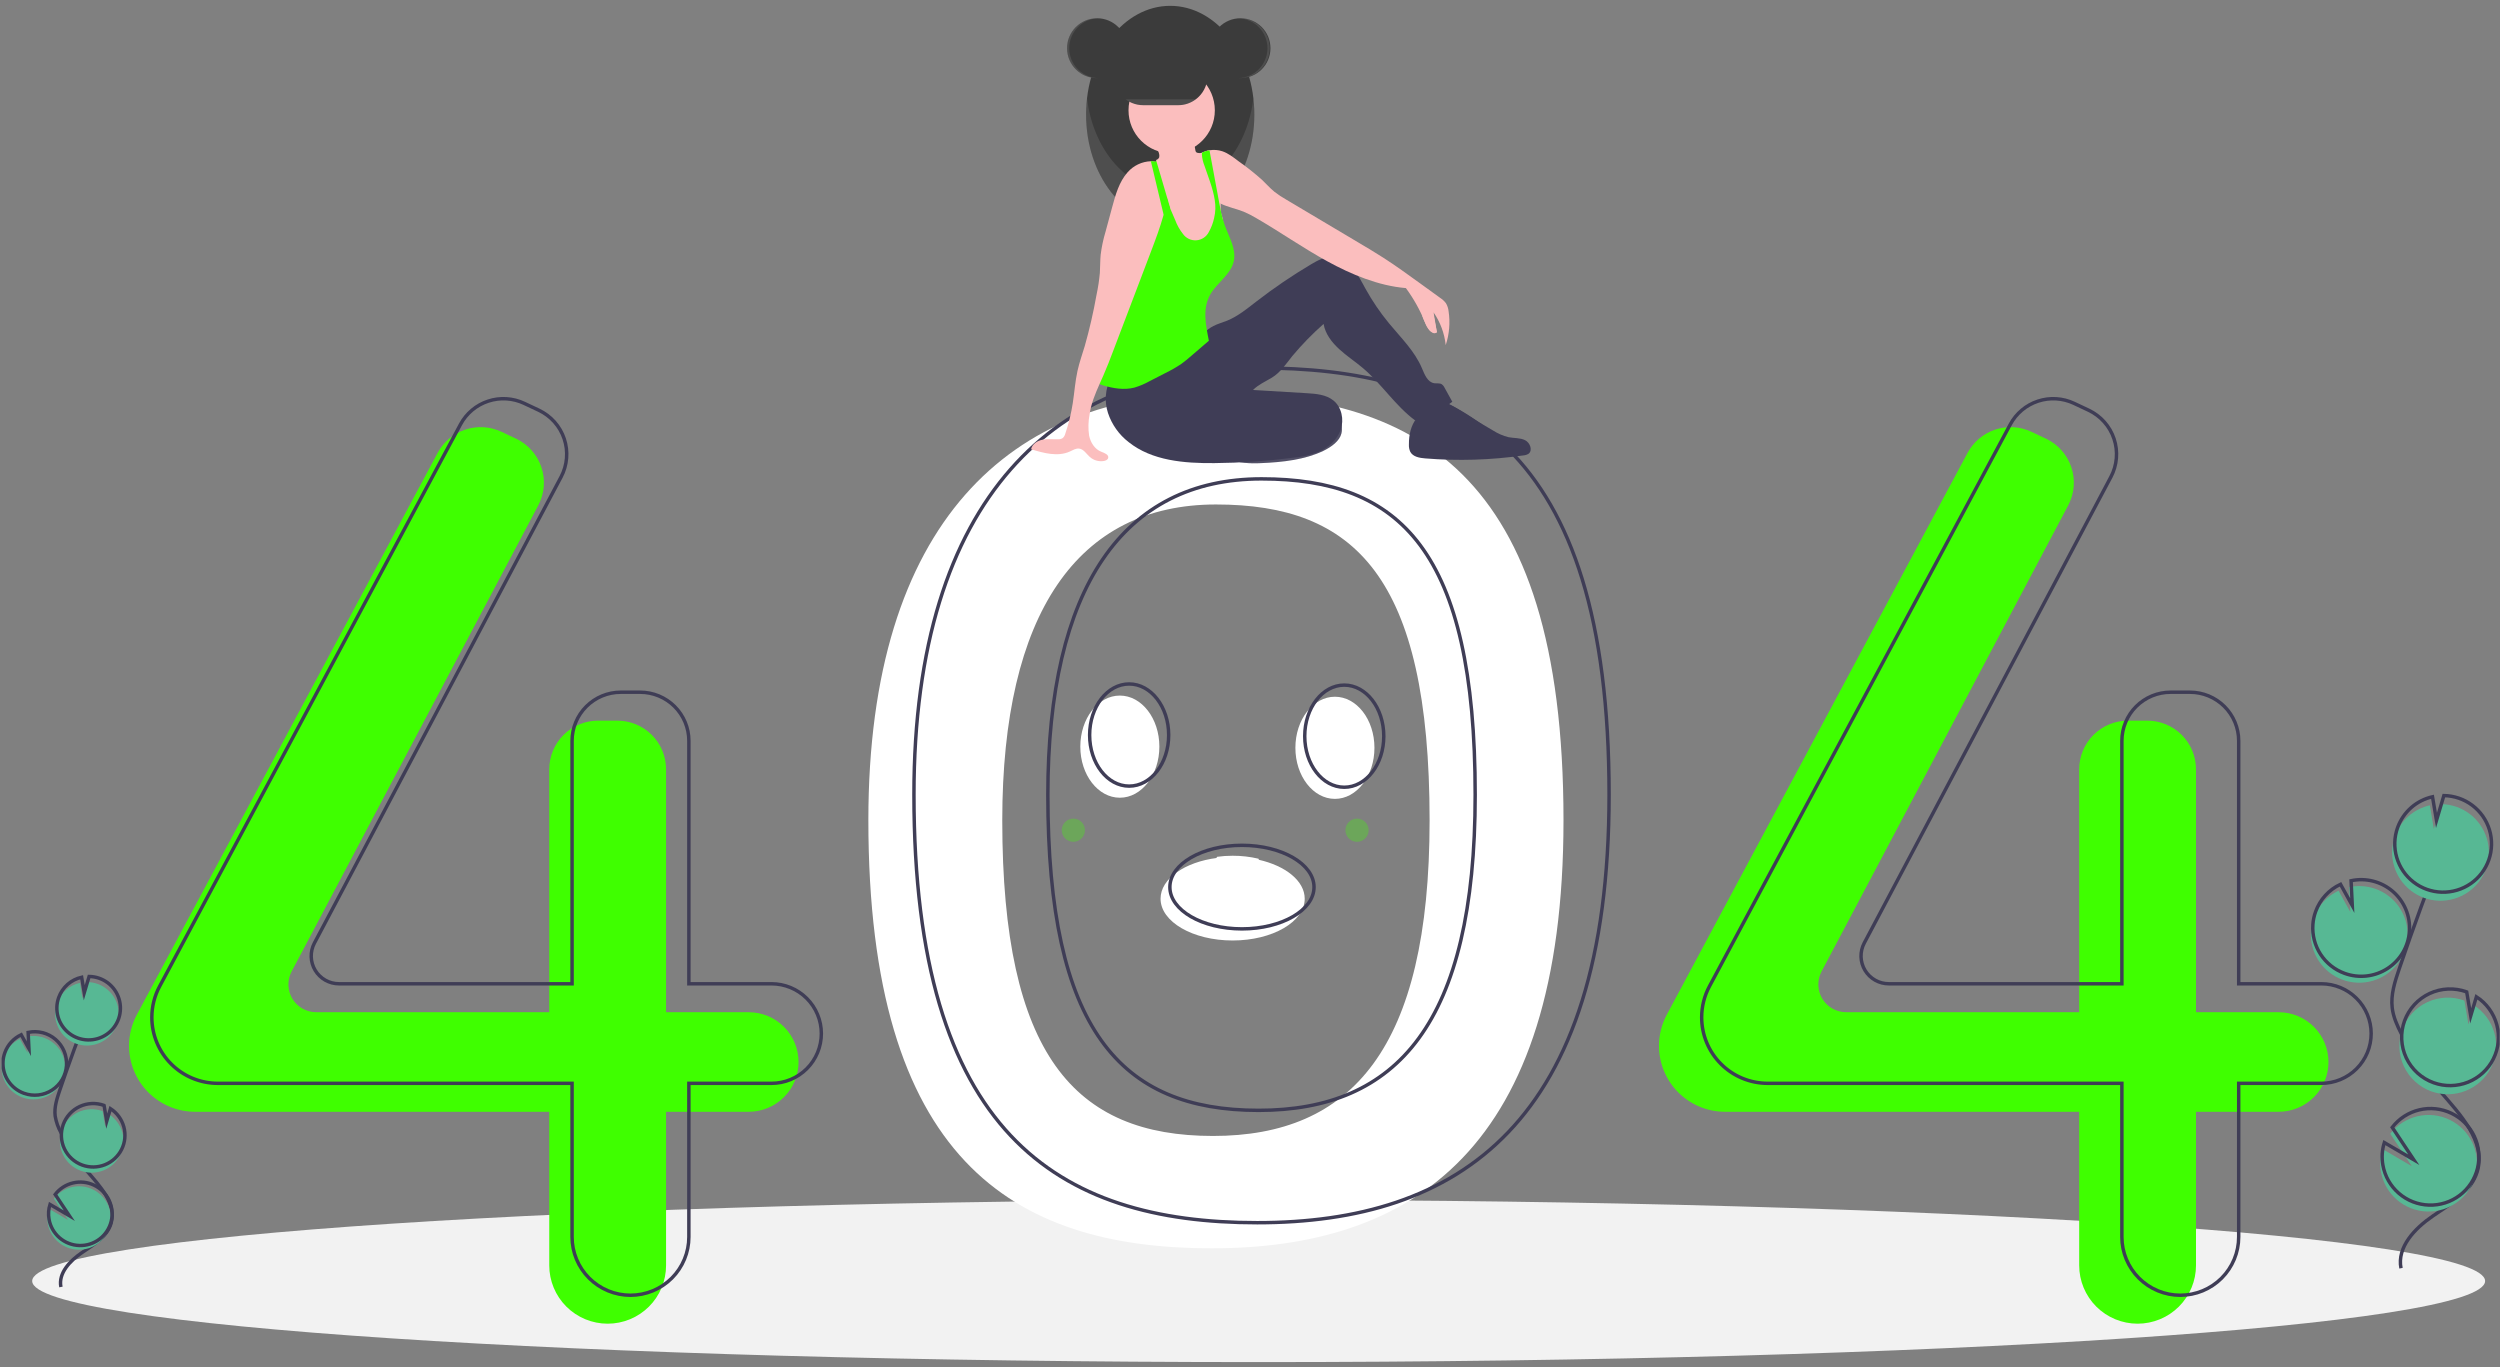 <svg width="415" height="227" viewBox="0 0 415 227" fill="none" xmlns="http://www.w3.org/2000/svg">
<rect x="0" y="0" width="415" height="227" fill="#808080" stroke="none"/>
<g clip-path="url(#clip0_756_29195)">
<path d="M208.936 226.108C321.376 226.108 412.528 220.083 412.528 212.651C412.528 205.218 321.376 199.193 208.936 199.193C96.495 199.193 5.344 205.218 5.344 212.651C5.344 220.083 96.495 226.108 208.936 226.108Z" fill="#F2F2F2"/>
<path d="M201.135 65.328C167.965 65.328 144.148 86.577 144.148 136.156C144.148 192.347 167.965 207.22 201.135 207.22C234.306 207.22 259.541 190.93 259.541 136.156C259.541 77.605 234.306 65.328 201.135 65.328ZM201.353 188.569C178.379 188.569 166.376 175.111 166.376 136.193C166.376 101.853 178.87 83.743 201.845 83.743C224.819 83.743 237.314 95.639 237.314 136.193C237.314 174.13 224.328 188.569 201.353 188.569Z" fill="white"/>
<path d="M124.282 168.028H110.567V127.704C110.567 125.563 109.715 123.509 108.198 121.994C106.681 120.48 104.624 119.629 102.479 119.629H99.266C98.203 119.629 97.152 119.838 96.17 120.244C95.189 120.649 94.297 121.244 93.546 121.994C92.795 122.744 92.2 123.634 91.793 124.614C91.387 125.594 91.177 126.644 91.177 127.704V168.028H52.493C51.697 168.028 50.915 167.823 50.222 167.432C49.529 167.041 48.949 166.478 48.538 165.798C48.128 165.117 47.9 164.342 47.878 163.548C47.855 162.753 48.039 161.967 48.411 161.264L89.354 83.892C89.864 82.927 90.174 81.869 90.263 80.782C90.353 79.695 90.221 78.6 89.875 77.566C89.53 76.531 88.978 75.576 88.253 74.76C87.528 73.944 86.644 73.283 85.656 72.817L83.239 71.677C81.362 70.793 79.217 70.662 77.246 71.313C75.276 71.963 73.631 73.345 72.653 75.173L22.717 168.442C21.867 170.03 21.422 171.803 21.422 173.604C21.422 175.042 21.706 176.466 22.257 177.795C22.808 179.123 23.616 180.331 24.634 181.347C25.652 182.364 26.861 183.171 28.192 183.721C29.523 184.271 30.949 184.555 32.389 184.555H91.177V210.053C91.177 211.324 91.428 212.583 91.915 213.757C92.403 214.932 93.117 215.999 94.017 216.897C94.917 217.796 95.986 218.509 97.162 218.996C98.338 219.482 99.599 219.733 100.872 219.733H100.872C102.146 219.733 103.406 219.482 104.582 218.996C105.759 218.509 106.827 217.796 107.728 216.897C108.628 215.999 109.342 214.932 109.829 213.757C110.316 212.583 110.567 211.324 110.567 210.053V184.555H124.282C126.477 184.555 128.582 183.684 130.134 182.134C131.686 180.585 132.558 178.483 132.558 176.291C132.558 174.1 131.686 171.998 130.134 170.448C128.582 168.899 126.477 168.028 124.282 168.028Z" fill="#3FFF00"/>
<path d="M378.251 168.028H364.536V127.704C364.536 125.563 363.684 123.509 362.167 121.994C360.65 120.48 358.593 119.629 356.448 119.629H353.234C352.172 119.629 351.12 119.838 350.139 120.244C349.158 120.649 348.266 121.244 347.515 121.994C346.764 122.744 346.168 123.634 345.762 124.614C345.355 125.594 345.146 126.644 345.146 127.704V168.028H306.462C305.666 168.028 304.884 167.823 304.191 167.432C303.498 167.041 302.918 166.478 302.507 165.798C302.096 165.117 301.869 164.342 301.846 163.548C301.824 162.753 302.008 161.967 302.379 161.264L343.322 83.892C343.833 82.927 344.142 81.869 344.232 80.782C344.322 79.695 344.19 78.6 343.844 77.566C343.499 76.531 342.947 75.576 342.221 74.76C341.496 73.944 340.613 73.283 339.625 72.817L337.208 71.677C335.331 70.793 333.186 70.662 331.215 71.313C329.244 71.963 327.6 73.345 326.621 75.173L276.686 168.442C275.835 170.03 275.391 171.803 275.391 173.604C275.391 176.509 276.546 179.294 278.603 181.347C280.66 183.401 283.449 184.555 286.358 184.555H345.146V210.053C345.146 212.62 346.168 215.082 347.986 216.897C349.804 218.713 352.27 219.733 354.841 219.733C357.412 219.733 359.878 218.713 361.696 216.897C363.515 215.082 364.536 212.62 364.536 210.053V184.555H378.251C380.446 184.555 382.551 183.684 384.103 182.134C385.655 180.585 386.527 178.483 386.527 176.291C386.527 174.1 385.655 171.998 384.103 170.448C382.551 168.899 380.446 168.028 378.251 168.028Z" fill="#3FFF00"/>
<path d="M128.067 163.307H114.352V122.984C114.352 121.923 114.143 120.873 113.737 119.893C113.33 118.914 112.734 118.023 111.983 117.274C111.232 116.524 110.341 115.929 109.359 115.523C108.378 115.117 107.326 114.908 106.264 114.908H103.051C100.906 114.908 98.848 115.759 97.332 117.274C95.815 118.788 94.963 120.842 94.963 122.984V163.307H56.278C55.482 163.307 54.7 163.102 54.007 162.711C53.314 162.32 52.734 161.757 52.324 161.077C51.913 160.396 51.685 159.621 51.663 158.827C51.64 158.033 51.824 157.246 52.196 156.544L93.139 79.171C93.649 78.207 93.959 77.149 94.048 76.061C94.138 74.974 94.006 73.88 93.661 72.845C93.315 71.81 92.763 70.855 92.038 70.039C91.313 69.223 90.429 68.562 89.441 68.096L87.024 66.957C85.148 66.072 83.002 65.941 81.031 66.592C79.061 67.243 77.416 68.624 76.438 70.452L26.502 163.721C25.652 165.31 25.207 167.083 25.207 168.884V168.884C25.207 171.788 26.363 174.573 28.419 176.627C30.476 178.68 33.266 179.834 36.174 179.834H94.963V205.332C94.963 206.603 95.213 207.862 95.701 209.036C96.188 210.211 96.902 211.278 97.802 212.177C98.703 213.076 99.771 213.789 100.947 214.275C102.124 214.762 103.384 215.012 104.658 215.012H104.658C107.229 215.012 109.695 213.992 111.513 212.177C113.331 210.361 114.352 207.899 114.352 205.332V179.834H128.067C129.154 179.834 130.23 179.62 131.234 179.205C132.238 178.79 133.151 178.181 133.919 177.414C134.688 176.646 135.297 175.736 135.713 174.733C136.129 173.73 136.343 172.656 136.343 171.571V171.571C136.343 170.486 136.129 169.411 135.713 168.409C135.297 167.406 134.688 166.495 133.919 165.728C133.151 164.96 132.238 164.352 131.234 163.936C130.23 163.521 129.154 163.307 128.067 163.307V163.307Z" stroke="#3F3D56" stroke-width="0.574" stroke-miterlimit="10"/>
<path d="M385.337 163.307H371.622V122.984C371.622 120.842 370.77 118.788 369.253 117.274C367.736 115.759 365.679 114.908 363.534 114.908H360.32C359.258 114.908 358.206 115.117 357.225 115.523C356.244 115.929 355.352 116.524 354.601 117.274C353.85 118.023 353.254 118.914 352.848 119.893C352.441 120.873 352.232 121.923 352.232 122.984V163.307H313.548C312.752 163.307 311.97 163.102 311.277 162.711C310.584 162.32 310.004 161.757 309.593 161.077C309.182 160.396 308.955 159.621 308.932 158.827C308.91 158.033 309.094 157.246 309.465 156.544L350.408 79.171C350.919 78.207 351.228 77.149 351.318 76.061C351.408 74.974 351.276 73.88 350.93 72.845C350.585 71.81 350.033 70.855 349.307 70.039C348.582 69.223 347.699 68.562 346.711 68.096L344.294 66.957C342.417 66.072 340.272 65.941 338.301 66.592C336.33 67.243 334.686 68.624 333.707 70.452L283.772 163.721C282.921 165.31 282.477 167.083 282.477 168.884C282.477 171.788 283.632 174.573 285.689 176.627C287.746 178.68 290.535 179.834 293.444 179.834H352.232V205.332C352.232 207.899 353.254 210.361 355.072 212.177C356.89 213.992 359.356 215.012 361.927 215.012V215.012C364.498 215.012 366.964 213.992 368.782 212.177C370.6 210.361 371.622 207.899 371.622 205.332V179.834H385.337C386.423 179.834 387.5 179.62 388.504 179.205C389.508 178.79 390.42 178.181 391.189 177.414C391.957 176.646 392.567 175.736 392.983 174.733C393.399 173.73 393.613 172.656 393.613 171.571V171.571C393.613 169.379 392.741 167.277 391.189 165.728C389.637 164.178 387.532 163.307 385.337 163.307V163.307Z" stroke="#3F3D56" stroke-width="0.574" stroke-miterlimit="10"/>
<path d="M208.702 61.078C175.531 61.078 151.715 82.327 151.715 131.906C151.715 188.097 175.531 202.97 208.702 202.97C241.872 202.97 267.107 186.68 267.107 131.906C267.107 73.355 241.872 61.078 208.702 61.078ZM208.92 184.319C185.945 184.319 173.942 170.861 173.942 131.943C173.942 97.603 186.436 79.493 209.411 79.493C232.386 79.493 244.88 91.389 244.88 131.943C244.88 169.88 231.894 184.319 208.92 184.319V184.319Z" stroke="#3F3D56" stroke-width="0.574" stroke-miterlimit="10"/>
<path d="M182.108 12.974C184.858 12.974 187.087 10.749 187.087 8.003C187.087 5.257 184.858 3.031 182.108 3.031C179.358 3.031 177.129 5.257 177.129 8.003C177.129 10.749 179.358 12.974 182.108 12.974Z" fill="#3B3B3B"/>
<path d="M194.255 37.104C201.969 37.104 208.222 29.015 208.222 19.036C208.222 9.058 201.969 0.969 194.255 0.969C186.542 0.969 180.289 9.058 180.289 19.036C180.289 29.015 186.542 37.104 194.255 37.104Z" fill="#3B3B3B"/>
<path opacity="0.1" d="M194.255 31.646C187.259 31.646 181.464 24.99 180.447 16.307C180.342 17.212 180.289 18.123 180.289 19.035C180.289 29.013 186.542 37.102 194.255 37.102C201.969 37.102 208.222 29.013 208.222 19.035C208.222 18.123 208.169 17.212 208.063 16.307C207.046 24.99 201.252 31.646 194.255 31.646Z" fill="white"/>
<path d="M222.677 71.95C222.377 73.181 221.083 74.166 219.651 74.855C216.64 76.302 212.926 76.734 209.323 76.879C208.404 76.935 207.482 76.918 206.566 76.829C204.79 76.657 203.124 75.892 201.837 74.659C201.746 74.599 201.67 74.517 201.619 74.42C201.567 74.323 201.541 74.215 201.543 74.106C201.545 73.996 201.574 73.889 201.629 73.794C201.683 73.699 201.761 73.62 201.854 73.563C203.772 71.459 206.973 70.169 210.197 69.24C212.642 68.536 216.906 66.712 219.572 66.958C222.155 67.197 223.055 70.396 222.677 71.95Z" fill="#3F3D56"/>
<path opacity="0.1" d="M222.677 71.95C222.377 73.181 221.083 74.166 219.651 74.855C216.64 76.302 212.926 76.734 209.323 76.879C208.404 76.935 207.482 76.918 206.566 76.829C204.79 76.657 203.124 75.892 201.837 74.659C201.746 74.599 201.67 74.517 201.619 74.42C201.567 74.323 201.541 74.215 201.543 74.106C201.545 73.996 201.574 73.889 201.629 73.794C201.683 73.699 201.761 73.62 201.854 73.563C203.772 71.459 206.973 70.169 210.197 69.24C212.642 68.536 216.906 66.712 219.572 66.958C222.155 67.197 223.055 70.396 222.677 71.95Z" fill="white"/>
<path d="M184.388 62.748C183.469 64.547 183.303 66.637 183.926 68.558C184.559 70.464 185.745 72.14 187.333 73.373C191.229 76.492 196.592 76.921 201.585 76.877C205.961 76.839 210.33 76.54 214.671 75.982C216.125 75.853 217.554 75.522 218.917 74.998C220.546 74.293 221.978 73.002 222.559 71.327C223.139 69.651 222.727 67.599 221.349 66.481C220.138 65.499 218.469 65.363 216.911 65.27L208.001 64.735C208.881 63.846 210.053 63.343 211.125 62.696C212.548 61.838 213.493 60.397 214.527 59.099C216.12 57.197 217.854 55.417 219.714 53.774C220.004 55.435 221.056 56.799 222.295 57.945C223.533 59.091 224.961 60.014 226.248 61.105C229.366 63.748 231.611 67.335 234.891 69.776C237.146 69.184 239.255 68.133 241.085 66.689L239.81 64.383C239.704 64.146 239.539 63.94 239.33 63.785C238.969 63.563 238.504 63.678 238.085 63.615C236.966 63.447 236.477 62.157 236.037 61.115C234.831 58.255 232.522 56.036 230.55 53.638C229.094 51.867 227.803 49.968 226.692 47.964C226.029 46.769 225.423 45.524 224.524 44.495C223.625 43.465 222.365 42.655 220.997 42.652C219.788 42.65 218.673 43.263 217.633 43.879C214.468 45.757 211.422 47.828 208.513 50.083C206.991 51.263 205.478 52.509 203.693 53.233C202.941 53.537 202.149 53.745 201.428 54.116C200.164 54.765 199.206 55.863 198.173 56.838C194.492 60.316 189.453 62.568 184.388 62.748Z" fill="#3F3D56"/>
<path d="M203.024 38.001C202.983 39.064 202.756 40.112 202.355 41.097C202.151 41.588 201.849 42.033 201.466 42.402C201.083 42.772 200.628 43.058 200.129 43.244C199.42 43.434 198.678 43.458 197.959 43.315C197.331 43.249 196.727 43.044 196.19 42.713C195.355 42.14 194.938 41.116 194.786 40.115C194.635 39.114 194.703 38.092 194.605 37.084C194.511 36.27 194.356 35.465 194.142 34.674C194.076 34.411 194.009 34.149 193.944 33.887C193.879 33.625 193.816 33.363 193.758 33.101C193.704 32.855 193.654 32.608 193.612 32.359C193.577 32.149 193.545 31.938 193.522 31.726C193.501 31.097 193.396 30.474 193.21 29.872C193.036 29.482 192.817 29.113 192.559 28.772C192.449 28.615 192.342 28.457 192.243 28.293C191.959 27.868 191.827 27.359 191.868 26.849C191.88 26.77 191.899 26.693 191.925 26.617C191.935 26.588 191.946 26.559 191.958 26.531C192.067 26.502 192.168 26.446 192.25 26.369C192.333 26.292 192.396 26.195 192.433 26.089C192.475 25.859 192.455 25.623 192.376 25.404C192.285 25.097 192.161 24.802 192.005 24.522C191.903 24.338 191.557 24.006 191.555 23.794C191.55 23.37 192.381 23.028 192.717 22.861C193.744 22.347 194.889 22.116 196.035 22.189C196.77 22.239 197.566 22.464 197.972 23.079C198.336 23.633 198.288 24.351 198.443 24.995C198.459 25.089 198.499 25.177 198.559 25.251C198.638 25.323 198.737 25.369 198.844 25.382C199.024 25.418 199.208 25.425 199.39 25.404H199.392C199.44 25.4 199.488 25.393 199.535 25.383C199.819 25.331 200.087 25.215 200.319 25.045C200.47 25.005 200.622 24.972 200.775 24.947C200.781 24.946 200.787 24.945 200.793 24.943C201.402 26.86 201.481 28.915 201.978 30.867C202.225 31.839 202.578 32.798 202.628 33.797C202.632 33.841 202.633 33.886 202.634 33.931C202.642 34.252 202.616 34.576 202.629 34.896C202.634 35.04 202.65 35.183 202.678 35.325C202.732 35.553 202.8 35.777 202.881 35.997L202.884 36.008C202.907 36.078 202.929 36.15 202.948 36.221C202.961 36.273 202.973 36.324 202.983 36.376L202.984 36.38C203.074 36.916 203.087 37.462 203.024 38.001Z" fill="#FBBEBE"/>
<path d="M194.497 25.465C198.455 25.465 201.663 22.262 201.663 18.311C201.663 14.359 198.455 11.156 194.497 11.156C190.54 11.156 187.332 14.359 187.332 18.311C187.332 22.262 190.54 25.465 194.497 25.465Z" fill="#FBBEBE"/>
<path d="M239.989 57.288C239.782 55.337 239.087 53.468 237.968 51.854C238.154 52.957 238.34 54.06 238.527 55.163C238.295 55.23 238.048 55.228 237.818 55.157C237.587 55.086 237.382 54.949 237.228 54.764C236.926 54.388 236.695 53.96 236.546 53.502C235.732 51.484 234.668 49.576 233.378 47.823C228.816 47.443 224.307 45.555 220.295 43.355C216.283 41.155 212.528 38.518 208.569 36.225C207.882 35.81 207.167 35.446 206.429 35.133C205.19 34.637 203.799 34.38 202.625 33.797C202.546 33.758 202.467 33.717 202.389 33.675C202.124 33.531 201.873 33.362 201.639 33.171C201.513 33.069 201.392 32.959 201.279 32.842C200.694 32.161 200.229 31.385 199.906 30.547C199.276 29.155 199.051 27.476 198.422 26.084C198.711 25.814 199.036 25.585 199.387 25.404H199.389C199.44 25.377 199.491 25.351 199.543 25.327C199.792 25.21 200.051 25.116 200.316 25.045C200.467 25.005 200.619 24.972 200.772 24.946C200.778 24.946 200.784 24.945 200.79 24.943C201.5 24.827 202.227 24.885 202.909 25.11C203.908 25.447 204.749 26.12 205.588 26.757C206.952 27.716 208.259 28.751 209.505 29.859C210.197 30.521 210.829 31.248 211.573 31.85C212.192 32.326 212.844 32.758 213.525 33.141C217.553 35.537 221.582 37.933 225.611 40.328C226.975 41.139 228.34 41.95 229.674 42.809C231.699 44.114 233.652 45.528 235.604 46.94C236.754 47.772 237.904 48.604 239.053 49.437C239.43 49.677 239.761 49.983 240.03 50.339C240.269 50.744 240.416 51.195 240.464 51.662C240.753 53.549 240.59 55.477 239.989 57.288Z" fill="#FBBEBE"/>
<path d="M204.801 43.382C204.318 45.547 202.127 46.855 200.981 48.756C199.558 51.116 200.139 53.859 200.673 56.562C199.697 57.402 198.72 58.242 197.742 59.083C197.203 59.545 196.664 60.009 196.084 60.418C195.237 60.984 194.352 61.491 193.436 61.936C192.571 62.38 191.707 62.824 190.842 63.268C190.038 63.72 189.186 64.08 188.303 64.343C186.599 64.779 184.789 64.474 183.103 63.968C182.905 63.916 182.714 63.838 182.535 63.736C182.43 63.674 182.338 63.591 182.265 63.493C182.099 63.195 182.039 62.85 182.094 62.514C182.265 59.682 182.959 56.908 183.65 54.156C184.019 52.505 184.516 50.884 185.135 49.309C185.743 47.96 186.441 46.653 187.225 45.397C188.091 43.818 189.116 42.331 190.286 40.961C190.855 40.433 191.334 39.816 191.704 39.134C192.135 38.152 191.969 37.026 192.056 35.956C192.123 35.153 192.337 34.368 192.687 33.642V33.64C192.874 33.249 193.099 32.877 193.36 32.529C193.477 32.804 193.595 33.077 193.713 33.35C193.791 33.53 193.868 33.709 193.944 33.888C194.043 34.118 194.142 34.348 194.24 34.576C194.523 35.234 194.806 35.89 195.088 36.547C195.393 37.374 195.827 38.147 196.375 38.837C196.625 39.191 196.963 39.474 197.356 39.658C197.749 39.842 198.182 39.922 198.615 39.889C199.047 39.855 199.464 39.711 199.824 39.469C200.184 39.227 200.475 38.896 200.668 38.509C201.076 37.785 201.372 37.004 201.545 36.191C201.785 35.202 201.818 34.175 201.642 33.172C201.349 31.242 200.527 29.27 199.93 27.477C199.687 26.879 199.546 26.244 199.513 25.6C199.514 25.527 199.522 25.455 199.535 25.384C199.539 25.366 199.542 25.346 199.546 25.328C199.795 25.211 200.054 25.116 200.32 25.046C200.47 25.006 200.622 24.973 200.775 24.947C201.301 27.79 201.828 30.632 202.355 33.474C202.367 33.541 202.381 33.608 202.393 33.675C202.468 34.083 202.544 34.49 202.629 34.897C202.706 35.265 202.789 35.633 202.881 35.998L202.885 36.008C202.916 36.132 202.949 36.255 202.983 36.377L202.984 36.381C203.078 36.715 203.182 37.048 203.3 37.375C204.014 39.348 205.259 41.334 204.801 43.382Z" fill="#3FFF00"/>
<path d="M233.879 73.803C233.856 74.22 233.937 74.636 234.114 75.014C234.563 75.832 235.639 76.018 236.57 76.095C242.009 76.541 247.481 76.375 252.882 75.599C253.176 75.579 253.46 75.491 253.713 75.341C254.481 74.804 254.007 73.494 253.169 73.074C252.33 72.655 251.335 72.756 250.415 72.574C249.501 72.344 248.63 71.967 247.837 71.458C245.971 70.388 244.133 69.272 242.321 68.11C241.242 67.418 239.969 66.68 238.755 67.091C235.464 68.202 233.857 70.259 233.879 73.803Z" fill="#3F3D56"/>
<path d="M193.782 32.953V32.954C193.774 33.005 193.765 33.054 193.754 33.104C193.741 33.187 193.725 33.27 193.709 33.353C193.559 34.123 193.374 34.889 193.162 35.651C192.579 37.755 191.798 39.824 191.023 41.864C188.944 47.333 186.864 52.802 184.784 58.271C184.26 59.649 183.736 61.028 183.14 62.377C182.941 62.827 182.735 63.281 182.531 63.739C181.8 65.379 181.098 67.073 180.865 68.82C180.648 69.969 180.623 71.146 180.791 72.303C181.024 73.448 181.72 74.566 182.81 74.989C183.341 75.197 184.103 75.474 183.957 76.026C183.878 76.329 183.533 76.477 183.224 76.528C182.815 76.593 182.396 76.567 181.998 76.453C181.601 76.339 181.233 76.138 180.921 75.866C180.339 75.35 179.892 74.549 179.119 74.463C178.583 74.405 178.09 74.725 177.599 74.949C175.598 75.862 173.266 75.223 171.164 74.575C171.329 73.725 172.184 73.164 173.033 72.995C173.882 72.823 174.76 72.945 175.626 72.922C175.903 72.936 176.178 72.866 176.414 72.719C176.625 72.526 176.774 72.273 176.839 71.994C177.397 70.344 177.812 68.649 178.079 66.928C178.359 65.13 178.475 63.304 178.873 61.527C179.183 60.141 179.662 58.799 180.072 57.438C180.866 54.637 181.518 51.798 182.025 48.931C182.281 47.74 182.465 46.534 182.575 45.321C182.644 44.315 182.612 43.303 182.709 42.3C182.872 40.996 183.144 39.707 183.524 38.448C183.895 37.074 184.266 35.701 184.637 34.329C185.187 32.298 185.778 30.188 187.172 28.609C187.656 28.053 188.249 27.603 188.915 27.285C189.581 26.968 190.305 26.79 191.042 26.764C191.319 26.763 191.594 26.793 191.865 26.852C191.909 26.863 191.954 26.874 191.999 26.886C192.294 26.963 192.576 27.08 192.839 27.233C193.268 26.96 193.487 27.056 193.772 27.477C194.023 27.922 194.141 28.429 194.113 28.939C194.137 30.285 194.026 31.629 193.782 32.953Z" fill="#FBBEBE"/>
<path d="M194.255 34.555L194.237 34.573L194.139 34.672L193.162 35.645L192.684 33.639L191.043 26.758C191.319 26.758 191.595 26.788 191.865 26.847C191.877 26.768 191.896 26.691 191.922 26.615L192 26.881L192.556 28.77L193.609 32.357L193.783 32.947V32.949L194.255 34.555Z" fill="#3FFF00"/>
<path d="M200.45 12.607C200.449 13.244 200.323 13.875 200.077 14.463C199.832 15.051 199.474 15.586 199.022 16.035C198.858 16.199 198.683 16.351 198.497 16.489C197.659 17.119 196.638 17.461 195.588 17.461H189.762C188.474 17.459 187.24 16.947 186.331 16.038C185.421 15.128 184.91 13.895 184.91 12.61C184.91 11.324 185.421 10.091 186.331 9.181C187.24 8.272 188.474 7.76 189.762 7.758H195.588C196.876 7.761 198.11 8.273 199.021 9.182C199.931 10.09 200.445 11.322 200.45 12.607Z" fill="#3B3B3B"/>
<path d="M205.917 12.974C208.667 12.974 210.896 10.749 210.896 8.003C210.896 5.257 208.667 3.031 205.917 3.031C203.167 3.031 200.938 5.257 200.938 8.003C200.938 10.749 203.167 12.974 205.917 12.974Z" fill="#3B3B3B"/>
<path opacity="0.1" d="M205.788 3.031C205.727 3.031 205.666 3.034 205.605 3.036C206.894 3.083 208.113 3.626 209.008 4.553C209.903 5.479 210.403 6.716 210.403 8.003C210.403 9.29 209.903 10.527 209.008 11.453C208.113 12.379 206.894 12.923 205.605 12.97C205.666 12.972 205.727 12.974 205.788 12.974C207.108 12.974 208.375 12.451 209.309 11.518C210.242 10.586 210.767 9.321 210.767 8.003C210.767 6.684 210.242 5.42 209.309 4.487C208.375 3.555 207.108 3.031 205.788 3.031Z" fill="white"/>
<path opacity="0.1" d="M182.108 3.031C182.169 3.031 182.229 3.034 182.29 3.036C181.002 3.083 179.782 3.626 178.887 4.553C177.993 5.479 177.493 6.716 177.493 8.003C177.493 9.29 177.993 10.527 178.887 11.453C179.782 12.379 181.002 12.923 182.29 12.97C182.229 12.972 182.169 12.974 182.108 12.974C180.788 12.973 179.523 12.449 178.59 11.517C177.657 10.585 177.133 9.321 177.133 8.003C177.133 6.685 177.657 5.421 178.59 4.489C179.523 3.557 180.788 3.032 182.108 3.031Z" fill="white"/>
<path opacity="0.1" d="M198.495 16.486C197.657 17.117 196.636 17.459 195.586 17.459H189.76C188.711 17.459 187.69 17.117 186.852 16.486H198.495Z" fill="white"/>
<path d="M236.121 52.512C236.121 52.512 237.376 56.123 238.525 55.161L237.609 50.441L236.121 52.512Z" fill="#FBBEBE"/>
<path d="M388.885 162.646C390.054 163.07 391.306 163.218 392.542 163.077C393.778 162.935 394.964 162.51 396.007 161.833C397.05 161.156 397.921 160.246 398.552 159.176C399.183 158.105 399.556 156.903 399.643 155.664C399.729 154.425 399.526 153.182 399.049 152.035C398.572 150.888 397.835 149.867 396.896 149.052C395.957 148.238 394.841 147.653 393.636 147.342C392.431 147.032 391.171 147.005 389.954 147.264L390.155 151.392L388.199 147.854C386.28 148.755 384.796 150.38 384.076 152.372C383.82 153.07 383.664 153.8 383.614 154.541C383.49 156.281 383.938 158.013 384.889 159.475C385.84 160.938 387.243 162.051 388.885 162.646Z" fill="#57B894"/>
<path d="M398.564 210.525C397.874 207.015 400.866 203.902 403.821 201.879C406.777 199.856 410.23 197.869 411.238 194.435C412.688 189.501 408.371 184.983 405.011 181.086C402.518 178.194 400.377 175.017 398.633 171.622C397.934 170.261 397.292 168.838 397.108 167.319C396.843 165.132 397.547 162.956 398.256 160.87C400.618 153.92 403.143 147.029 405.831 140.195" stroke="#3F3D56" stroke-width="0.574" stroke-miterlimit="10"/>
<path d="M389.209 161.581C390.378 162.006 391.63 162.153 392.866 162.012C394.102 161.871 395.288 161.445 396.331 160.768C397.374 160.091 398.246 159.182 398.876 158.111C399.507 157.041 399.881 155.838 399.967 154.599C400.053 153.36 399.85 152.118 399.373 150.971C398.896 149.823 398.159 148.802 397.22 147.988C396.281 147.173 395.165 146.588 393.96 146.278C392.756 145.967 391.495 145.941 390.279 146.2L390.48 150.328L388.524 146.79C386.604 147.691 385.121 149.315 384.4 151.307C384.144 152.005 383.989 152.736 383.938 153.477C383.815 155.216 384.262 156.948 385.213 158.411C386.165 159.873 387.567 160.986 389.209 161.581V161.581Z" stroke="#3F3D56" stroke-width="0.574" stroke-miterlimit="10"/>
<path d="M397.572 138.769C398.03 137.505 398.8 136.377 399.811 135.488C400.821 134.599 402.039 133.979 403.353 133.684L404.015 137.608L405.241 133.486C406.943 133.512 408.594 134.076 409.954 135.099C411.314 136.122 412.313 137.55 412.807 139.177C413.302 140.803 413.265 142.545 412.704 144.15C412.142 145.755 411.084 147.14 409.683 148.105C408.281 149.071 406.609 149.567 404.907 149.521C403.205 149.476 401.561 148.891 400.213 147.852C398.866 146.813 397.883 145.374 397.408 143.741C396.934 142.109 396.991 140.368 397.572 138.769H397.572Z" fill="#57B894"/>
<path d="M398.013 137.349C398.472 136.085 399.242 134.957 400.252 134.068C401.263 133.179 402.481 132.559 403.795 132.264L404.456 136.188L405.682 132.066C407.385 132.092 409.035 132.656 410.395 133.679C411.755 134.702 412.755 136.13 413.249 137.757C413.743 139.384 413.707 141.125 413.145 142.73C412.584 144.335 411.526 145.72 410.124 146.686C408.723 147.651 407.05 148.147 405.348 148.101C403.646 148.056 402.002 147.471 400.655 146.432C399.307 145.394 398.325 143.954 397.85 142.321C397.375 140.689 397.432 138.948 398.013 137.349H398.013Z" stroke="#3F3D56" stroke-width="0.574" stroke-miterlimit="10"/>
<path d="M403.595 181.166C405.449 181.837 407.486 181.804 409.317 181.073C411.148 180.341 412.646 178.962 413.524 177.199C414.403 175.436 414.601 173.412 414.081 171.512C413.56 169.612 412.358 167.97 410.703 166.899L409.761 170.066L409.093 166.096C409.087 166.092 409.08 166.09 409.073 166.088C408.081 165.728 407.028 165.567 405.974 165.613C404.92 165.66 403.885 165.913 402.929 166.359C401.973 166.805 401.114 167.435 400.402 168.213C399.69 168.99 399.138 169.9 398.778 170.89C398.419 171.881 398.258 172.932 398.305 173.985C398.352 175.037 398.607 176.07 399.054 177.024C399.501 177.979 400.133 178.836 400.912 179.546C401.691 180.257 402.602 180.807 403.594 181.166H403.595Z" fill="#57B894"/>
<path d="M403.973 179.73C405.828 180.402 407.864 180.369 409.696 179.637C411.527 178.906 413.025 177.527 413.903 175.764C414.782 174 414.98 171.976 414.46 170.077C413.939 168.177 412.737 166.535 411.082 165.463L410.14 168.631L409.472 164.66C409.465 164.657 409.459 164.654 409.452 164.652C408.46 164.292 407.407 164.131 406.353 164.178C405.298 164.224 404.264 164.478 403.308 164.924C402.352 165.37 401.493 166 400.781 166.777C400.069 167.554 399.517 168.464 399.157 169.455C398.797 170.445 398.637 171.497 398.684 172.549C398.731 173.602 398.986 174.635 399.433 175.589C399.88 176.543 400.511 177.4 401.29 178.111C402.07 178.821 402.981 179.372 403.973 179.73H403.973Z" stroke="#3F3D56" stroke-width="0.574" stroke-miterlimit="10"/>
<path d="M395.233 194.487C395.552 196.299 396.484 197.945 397.875 199.151C399.265 200.358 401.029 201.05 402.87 201.111C404.711 201.173 406.517 200.601 407.985 199.491C409.454 198.382 410.496 196.801 410.936 195.015C411.376 193.23 411.188 191.347 410.403 189.684C409.618 188.02 408.284 186.676 406.624 185.878C404.965 185.08 403.081 184.876 401.289 185.3C399.497 185.724 397.905 186.75 396.781 188.207L400.36 193.585L395.469 190.731C395.09 191.946 395.009 193.234 395.233 194.487Z" fill="#57B894"/>
<path d="M395.561 193.421C395.88 195.232 396.813 196.879 398.203 198.085C399.594 199.291 401.357 199.983 403.198 200.045C405.039 200.107 406.845 199.535 408.313 198.425C409.782 197.315 410.824 195.735 411.264 193.949C411.704 192.163 411.516 190.281 410.731 188.617C409.946 186.954 408.612 185.61 406.952 184.812C405.293 184.014 403.409 183.81 401.617 184.234C399.825 184.658 398.233 185.684 397.109 187.141L400.688 192.519L395.798 189.664C395.418 190.88 395.337 192.168 395.561 193.421V193.421Z" stroke="#3F3D56" stroke-width="0.574" stroke-miterlimit="10"/>
<path d="M3.746 182.185C4.514 182.464 5.336 182.56 6.148 182.468C6.961 182.375 7.74 182.095 8.425 181.65C9.111 181.206 9.683 180.608 10.098 179.905C10.512 179.201 10.757 178.412 10.814 177.597C10.87 176.783 10.737 175.967 10.424 175.213C10.111 174.46 9.626 173.789 9.009 173.254C8.392 172.719 7.659 172.334 6.867 172.13C6.076 171.926 5.248 171.909 4.449 172.079L4.581 174.791L3.295 172.467C2.034 173.058 1.06 174.126 0.586 175.435C0.418 175.893 0.316 176.373 0.283 176.86C0.202 178.003 0.496 179.141 1.121 180.102C1.746 181.063 2.667 181.794 3.746 182.185Z" fill="#57B894"/>
<path d="M10.111 213.642C9.658 211.335 11.624 209.29 13.565 207.961C15.507 206.632 17.776 205.326 18.439 203.07C19.391 199.829 16.555 196.86 14.347 194.299C12.709 192.399 11.303 190.312 10.157 188.082C9.659 187.206 9.32 186.249 9.155 185.255C8.981 183.818 9.443 182.388 9.909 181.017C11.461 176.451 13.12 171.923 14.886 167.434" stroke="#3F3D56" stroke-width="0.574" stroke-miterlimit="10"/>
<path d="M3.968 181.484C4.737 181.762 5.559 181.859 6.371 181.767C7.183 181.674 7.963 181.394 8.648 180.949C9.333 180.505 9.906 179.907 10.32 179.204C10.735 178.5 10.98 177.71 11.037 176.896C11.093 176.082 10.96 175.266 10.646 174.512C10.333 173.758 9.849 173.087 9.232 172.552C8.615 172.017 7.882 171.633 7.09 171.429C6.299 171.225 5.471 171.207 4.671 171.378L4.803 174.09L3.518 171.765C2.257 172.357 1.282 173.425 0.809 174.733C0.641 175.192 0.539 175.672 0.505 176.159C0.424 177.302 0.718 178.44 1.343 179.4C1.968 180.361 2.89 181.093 3.968 181.484V181.484Z" stroke="#3F3D56" stroke-width="0.574" stroke-miterlimit="10"/>
<path d="M9.469 166.496C9.77 165.666 10.276 164.925 10.94 164.341C11.604 163.757 12.404 163.349 13.267 163.155L13.702 165.733L14.508 163.025C15.626 163.042 16.71 163.413 17.604 164.085C18.498 164.757 19.154 165.695 19.479 166.764C19.804 167.833 19.78 168.977 19.411 170.032C19.042 171.086 18.347 171.996 17.426 172.63C16.505 173.265 15.406 173.59 14.288 173.561C13.17 173.531 12.09 173.147 11.204 172.464C10.319 171.782 9.674 170.836 9.362 169.763C9.05 168.69 9.087 167.546 9.469 166.496Z" fill="#57B894"/>
<path d="M9.754 165.563C10.055 164.732 10.561 163.991 11.225 163.407C11.889 162.823 12.689 162.415 13.553 162.221L13.987 164.8L14.793 162.092C15.911 162.108 16.996 162.479 17.889 163.151C18.783 163.823 19.439 164.762 19.764 165.83C20.089 166.899 20.065 168.044 19.696 169.098C19.327 170.152 18.632 171.063 17.711 171.697C16.791 172.331 15.692 172.657 14.573 172.627C13.455 172.597 12.375 172.213 11.49 171.531C10.604 170.848 9.959 169.902 9.647 168.829C9.335 167.757 9.372 166.613 9.754 165.563V165.563Z" stroke="#3F3D56" stroke-width="0.574" stroke-miterlimit="10"/>
<path d="M13.419 194.349C14.637 194.79 15.976 194.768 17.179 194.288C18.382 193.807 19.366 192.901 19.943 191.743C20.52 190.584 20.65 189.254 20.309 188.006C19.967 186.758 19.177 185.679 18.09 184.975L17.471 187.056L17.032 184.447C17.027 184.445 17.023 184.444 17.018 184.442C16.367 184.206 15.675 184.1 14.982 184.13C14.289 184.161 13.61 184.327 12.981 184.62C12.353 184.913 11.789 185.327 11.321 185.838C10.853 186.349 10.49 186.946 10.254 187.597C10.017 188.248 9.912 188.939 9.943 189.631C9.974 190.322 10.141 191.001 10.435 191.628C10.729 192.255 11.144 192.818 11.656 193.285C12.168 193.752 12.767 194.113 13.419 194.349Z" fill="#57B894"/>
<path d="M13.665 193.406C14.883 193.847 16.222 193.825 17.425 193.345C18.628 192.864 19.612 191.958 20.189 190.8C20.767 189.641 20.897 188.311 20.555 187.063C20.213 185.815 19.423 184.736 18.336 184.032L17.717 186.113L17.278 183.505C17.273 183.502 17.269 183.501 17.264 183.499C16.613 183.263 15.921 183.158 15.229 183.189C14.537 183.22 13.857 183.387 13.229 183.68C11.961 184.272 10.981 185.342 10.504 186.656C10.027 187.97 10.091 189.419 10.684 190.685C11.277 191.951 12.349 192.929 13.665 193.406V193.406Z" stroke="#3F3D56" stroke-width="0.574" stroke-miterlimit="10"/>
<path d="M7.921 203.1C8.13 204.29 8.743 205.372 9.657 206.164C10.57 206.957 11.729 207.411 12.939 207.452C14.148 207.493 15.335 207.117 16.3 206.388C17.265 205.659 17.949 204.62 18.238 203.447C18.527 202.274 18.404 201.037 17.888 199.944C17.372 198.851 16.496 197.968 15.405 197.444C14.315 196.919 13.077 196.785 11.9 197.064C10.722 197.342 9.677 198.017 8.938 198.974L11.289 202.507L8.076 200.632C7.827 201.43 7.774 202.277 7.921 203.1Z" fill="#57B894"/>
<path d="M8.14 202.403C8.349 203.593 8.962 204.675 9.876 205.467C10.789 206.26 11.948 206.714 13.157 206.755C14.367 206.796 15.553 206.42 16.518 205.691C17.483 204.961 18.168 203.923 18.457 202.75C18.746 201.576 18.622 200.34 18.107 199.247C17.591 198.154 16.714 197.271 15.624 196.746C14.534 196.222 13.296 196.088 12.119 196.367C10.941 196.645 9.895 197.319 9.157 198.277L11.508 201.81L8.295 199.935C8.046 200.733 7.993 201.58 8.14 202.403V202.403Z" stroke="#3F3D56" stroke-width="0.574" stroke-miterlimit="10"/>
<path d="M185.893 132.421C189.517 132.421 192.455 128.625 192.455 123.943C192.455 119.261 189.517 115.465 185.893 115.465C182.27 115.465 179.332 119.261 179.332 123.943C179.332 128.625 182.27 132.421 185.893 132.421Z" fill="white"/>
<path d="M221.596 132.614C225.22 132.614 228.158 128.818 228.158 124.136C228.158 119.454 225.22 115.658 221.596 115.658C217.973 115.658 215.035 119.454 215.035 124.136C215.035 128.818 217.973 132.614 221.596 132.614Z" fill="white"/>
<path d="M216.582 149.185C216.582 153.015 211.225 156.121 204.617 156.121C198.009 156.121 192.652 153.015 192.652 149.185C192.652 145.867 196.67 143.092 202.039 142.414C202.894 142.301 203.755 142.246 204.617 142.248C206.062 142.243 207.502 142.399 208.913 142.711C213.397 143.709 216.582 146.233 216.582 149.185Z" fill="white"/>
<path d="M187.44 130.495C191.064 130.495 194.001 126.699 194.001 122.017C194.001 117.335 191.064 113.539 187.44 113.539C183.816 113.539 180.879 117.335 180.879 122.017C180.879 126.699 183.816 130.495 187.44 130.495Z" stroke="#3F3D56" stroke-width="0.574" stroke-miterlimit="10"/>
<path d="M223.147 130.682C226.771 130.682 229.708 126.887 229.708 122.204C229.708 117.522 226.771 113.727 223.147 113.727C219.524 113.727 216.586 117.522 216.586 122.204C216.586 126.887 219.524 130.682 223.147 130.682Z" stroke="#3F3D56" stroke-width="0.574" stroke-miterlimit="10"/>
<path d="M206.164 154.195C212.772 154.195 218.128 151.09 218.128 147.259C218.128 143.428 212.772 140.322 206.164 140.322C199.556 140.322 194.199 143.428 194.199 147.259C194.199 151.09 199.556 154.195 206.164 154.195Z" stroke="#3F3D56" stroke-width="0.574" stroke-miterlimit="10"/>
<path d="M209.053 143.286C209.056 143.771 208.874 144.238 208.543 144.593C208.387 144.763 208.198 144.899 207.986 144.993C207.775 145.086 207.547 145.135 207.316 145.136H203.456C202.981 145.119 202.531 144.915 202.206 144.569C201.88 144.222 201.705 143.761 201.72 143.286C201.718 142.91 201.828 142.542 202.036 142.23C202.89 142.11 203.752 142.051 204.614 142.053C206.061 142.048 207.502 142.214 208.91 142.546C209.005 142.781 209.054 143.032 209.053 143.286Z" fill="white"/>
<path d="M187.437 121.628C188.503 121.628 189.367 120.766 189.367 119.702C189.367 118.638 188.503 117.775 187.437 117.775C186.372 117.775 185.508 118.638 185.508 119.702C185.508 120.766 186.372 121.628 187.437 121.628Z" fill="white"/>
<path d="M223.336 121.628C224.401 121.628 225.265 120.766 225.265 119.702C225.265 118.638 224.401 117.775 223.336 117.775C222.27 117.775 221.406 118.638 221.406 119.702C221.406 120.766 222.27 121.628 223.336 121.628Z" fill="white"/>
<path opacity="0.3" d="M225.265 139.742C226.331 139.742 227.195 138.879 227.195 137.815C227.195 136.751 226.331 135.889 225.265 135.889C224.2 135.889 223.336 136.751 223.336 137.815C223.336 138.879 224.2 139.742 225.265 139.742Z" fill="#3FFF00"/>
<path opacity="0.3" d="M178.176 139.742C179.241 139.742 180.105 138.879 180.105 137.815C180.105 136.751 179.241 135.889 178.176 135.889C177.11 135.889 176.246 136.751 176.246 137.815C176.246 138.879 177.11 139.742 178.176 139.742Z" fill="#3FFF00"/>
</g>
<defs>
<clipPath id="clip0_756_29195">
<rect width="414.668" height="225.138" fill="white" transform="translate(0.27 0.969)"/>
</clipPath>
</defs>
</svg>
